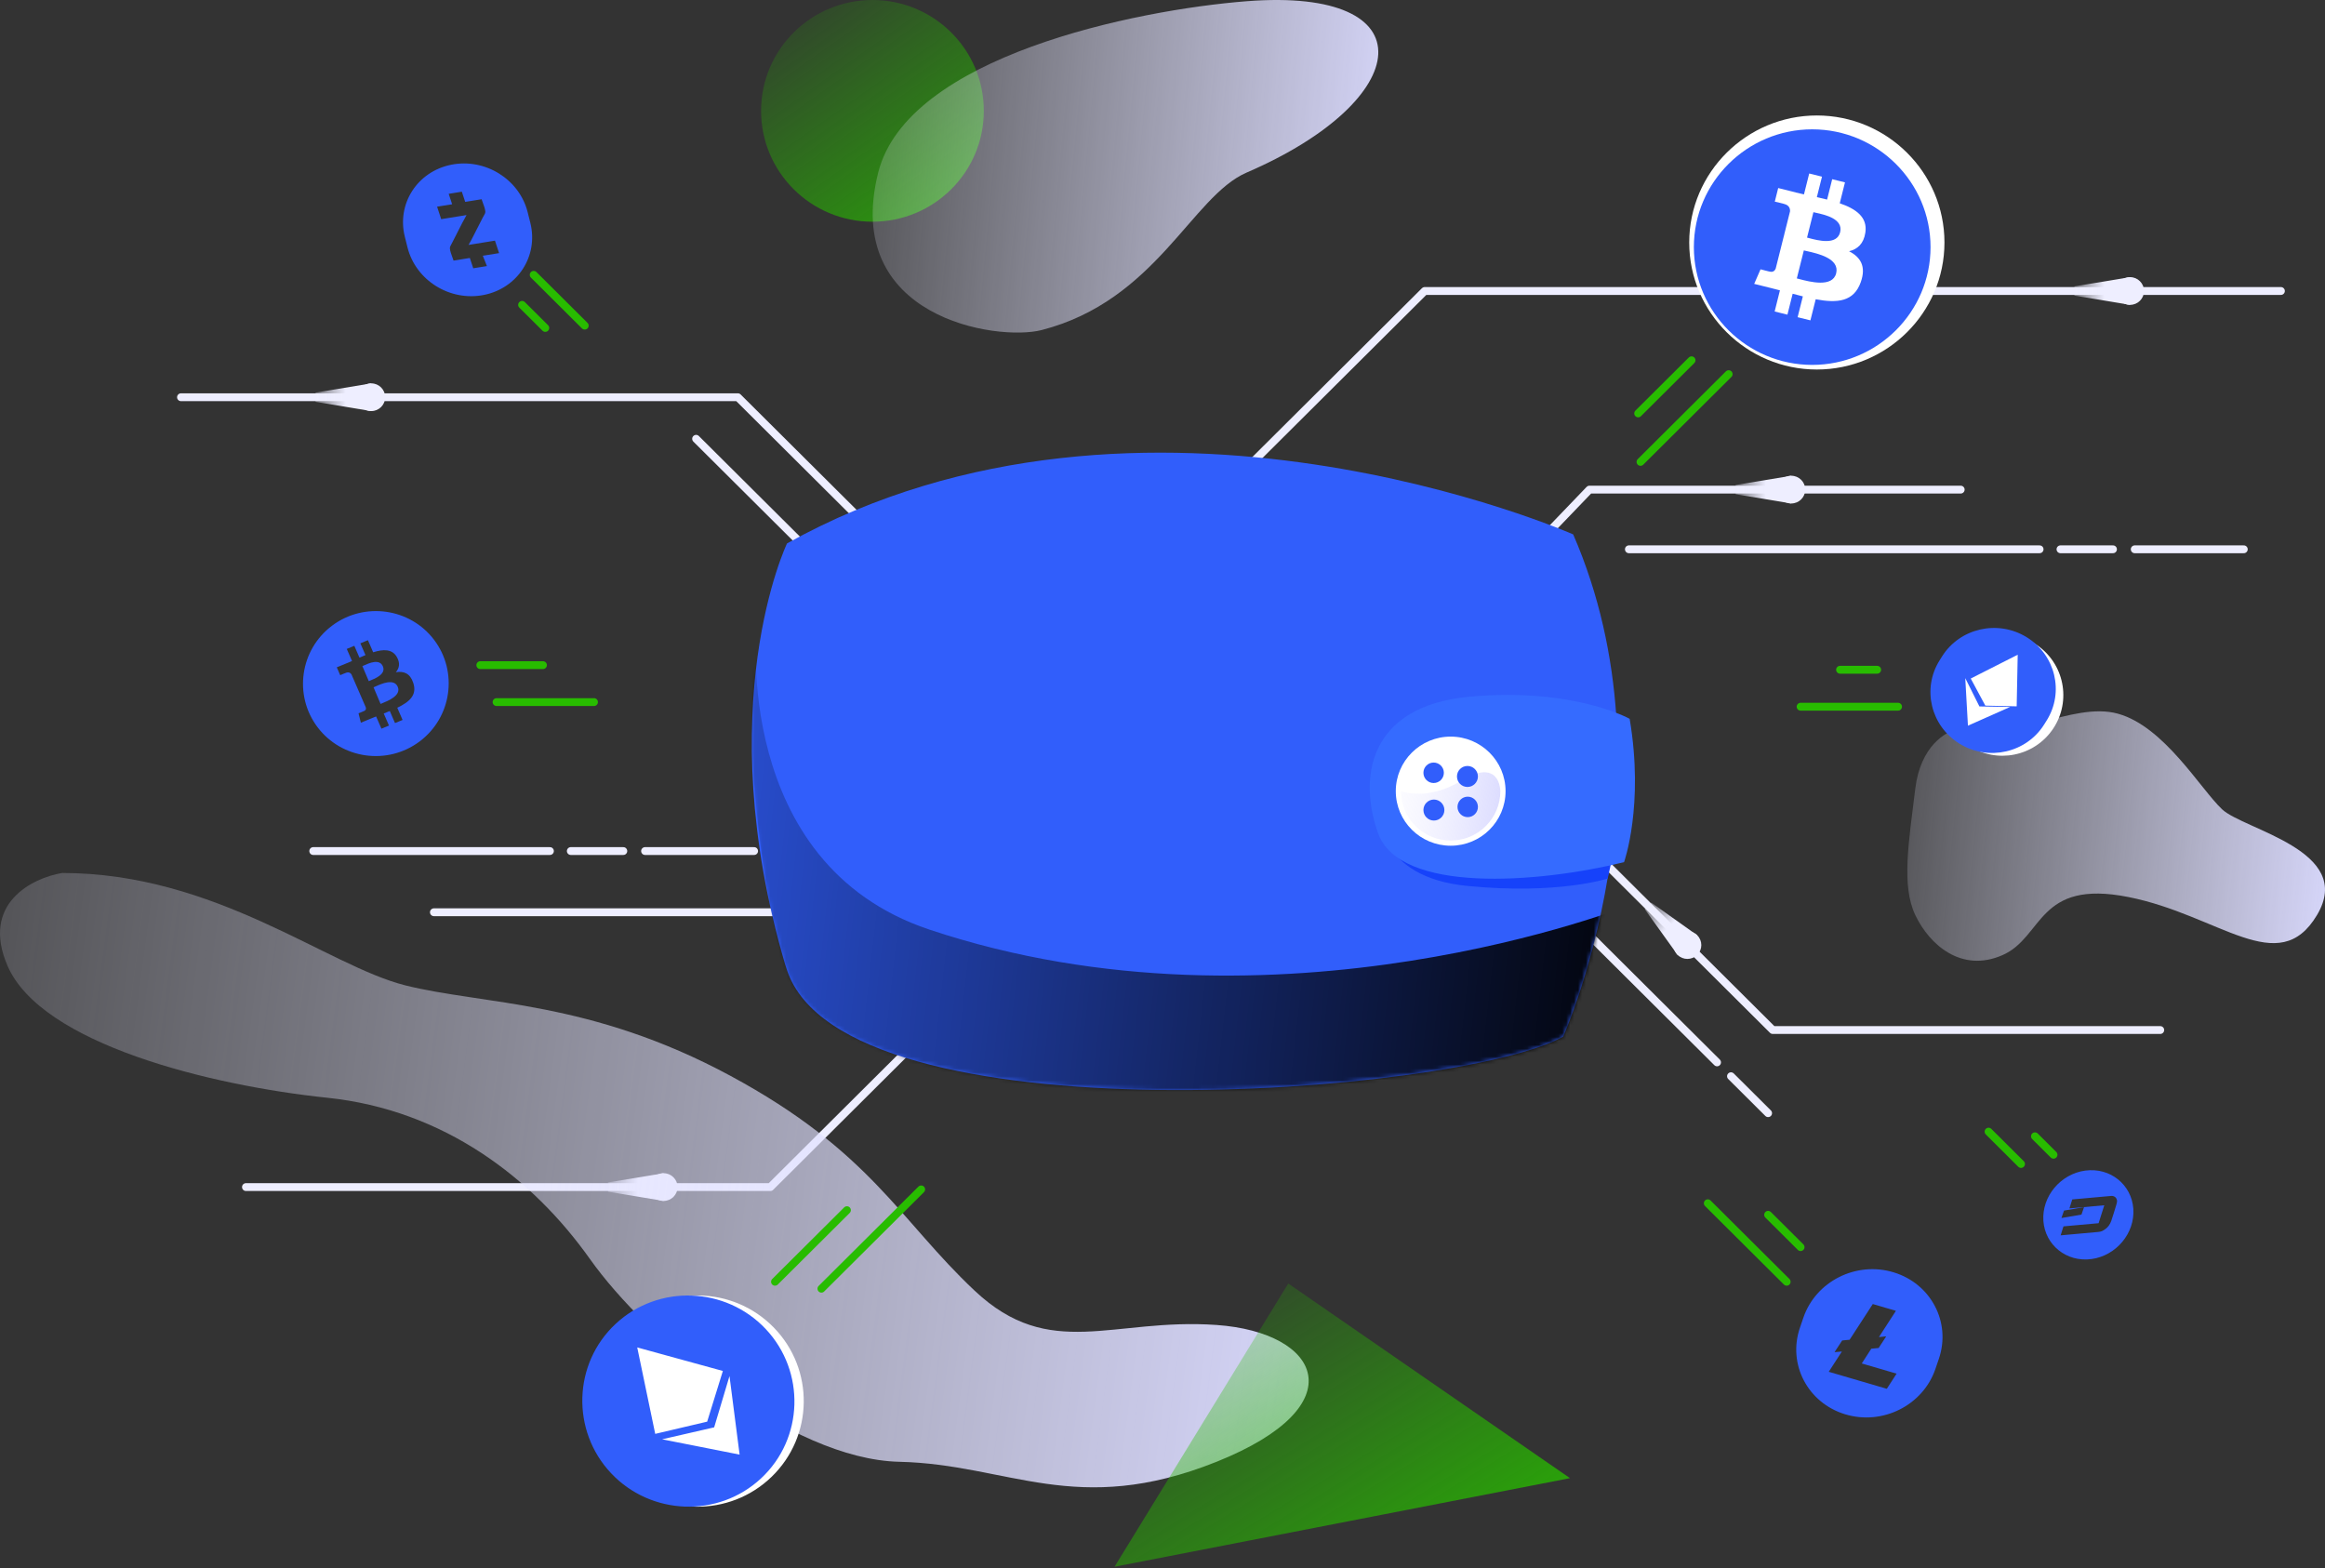 <svg width="593" height="400" viewBox="0 0 593 400" fill="none" xmlns="http://www.w3.org/2000/svg">
<rect x="0" y="0" width="593" height="400" fill="#333333" stroke="none"/>
<path d="M46.162 101.315H188.198L252.114 164.931H366.926L405.394 124.877H500.085" stroke="#EEEEFF" stroke-width="2" stroke-linecap="round" stroke-linejoin="round"/>
<path d="M110.67 232.669H204.177L363.375 74.218H581.756" stroke="#EEEEFF" stroke-width="2" stroke-linecap="round" stroke-linejoin="round"/>
<ellipse cx="222.523" cy="28.274" rx="28.407" ry="28.274" fill="url(#paint0_linear_6271_529)"/>
<ellipse cx="94.691" cy="101.314" rx="3.551" ry="3.534" fill="#EEEEFF"/>
<path d="M80.487 100.136L94.691 97.78V104.848L80.487 102.492V100.136Z" fill="url(#paint1_linear_6271_529)"/>
<path d="M177.545 111.917L214.237 148.438" stroke="#EEEEFF" stroke-width="2" stroke-linecap="round" stroke-linejoin="round"/>
<path d="M217.788 151.972L227.257 161.396" stroke="#EEEEFF" stroke-width="2" stroke-linecap="round" stroke-linejoin="round"/>
<path d="M401.251 234.437L437.944 270.957" stroke="#EEEEFF" stroke-width="2" stroke-linecap="round" stroke-linejoin="round"/>
<path d="M441.495 274.492L450.964 283.917" stroke="#EEEEFF" stroke-width="2" stroke-linecap="round" stroke-linejoin="round"/>
<path d="M415.455 140.097H520.207" stroke="#EEEEFF" stroke-width="2" stroke-linecap="round" stroke-linejoin="round"/>
<path d="M525.533 140.097H538.924" stroke="#EEEEFF" stroke-width="2" stroke-linecap="round" stroke-linejoin="round"/>
<path d="M544.471 140.097H572.287" stroke="#EEEEFF" stroke-width="2" stroke-linecap="round" stroke-linejoin="round"/>
<path d="M79.895 217.06H140.261" stroke="#EEEEFF" stroke-width="2" stroke-linecap="round" stroke-linejoin="round"/>
<path d="M145.587 217.06H158.978" stroke="#EEEEFF" stroke-width="2" stroke-linecap="round" stroke-linejoin="round"/>
<path d="M164.525 217.06H192.34" stroke="#EEEEFF" stroke-width="2" stroke-linecap="round" stroke-linejoin="round"/>
<ellipse cx="456.882" cy="124.876" rx="3.551" ry="3.534" fill="#EEEEFF"/>
<path d="M442.679 123.698L456.882 121.342V128.41L442.679 126.054V123.698Z" fill="url(#paint2_linear_6271_529)"/>
<ellipse cx="543.287" cy="74.219" rx="3.551" ry="3.534" fill="#EEEEFF"/>
<path d="M529.084 73.04L543.287 70.684V77.753L529.084 75.397V73.04Z" fill="url(#paint3_linear_6271_529)"/>
<path d="M62.733 302.765H196.483L285.847 213.82H403.027L452.148 262.711H550.981" stroke="#EEEEFF" stroke-width="2" stroke-linecap="round" stroke-linejoin="round"/>
<ellipse cx="169.26" cy="302.765" rx="3.551" ry="3.534" fill="#EEEEFF"/>
<path d="M155.056 301.587L169.26 299.231V306.3L155.056 303.943V301.587Z" fill="url(#paint4_linear_6271_529)"/>
<path d="M200.734 138.601C200.734 138.601 180.837 179.925 200.259 246.001C200.404 246.495 200.579 246.978 200.734 247.461C215.466 291.344 371.639 279.328 398.675 264.412C398.675 264.412 428.243 198.438 401.248 136.298C401.258 136.298 291.729 87.892 200.734 138.601Z" fill="#315EFB"/>
<g style="mix-blend-mode:soft-light">
<mask id="mask0_6271_529" style="mask-type:alpha" maskUnits="userSpaceOnUse" x="191" y="115" width="222" height="164">
<path d="M200.734 138.601C200.734 138.601 180.837 179.925 200.259 246.001C200.404 246.495 200.579 246.978 200.734 247.461C215.466 291.344 371.639 279.328 398.676 264.412C398.676 264.412 428.243 198.438 401.248 136.298C401.258 136.298 291.729 87.892 200.734 138.601Z" fill="#315EFB"/>
</mask>
<g mask="url(#mask0_6271_529)">
<g style="mix-blend-mode:soft-light">
<path d="M193 159.541C193 159.541 187.026 193.015 200.116 249.299C200.116 249.299 205.671 278.937 288.992 283.719C362.258 287.926 399.871 267.598 399.871 267.598C399.871 267.598 414.364 242.822 416 230.734C416 230.734 325.876 266.816 237 237.076C186.5 220.177 193 159.541 193 159.541Z" fill="url(#paint5_linear_6271_529)"/>
</g>
</g>
</g>
<path d="M410.056 224.064L411 219.693C411 219.693 392.427 223.227 375.775 221.899C359.123 220.571 354.513 214.912 352.003 207.752C352.003 207.752 351.281 223.707 374.22 225.954C397.459 228.242 410.056 224.064 410.056 224.064Z" fill="#1642FA"/>
<path d="M414.218 219.902C414.218 219.902 419.383 205.51 415.654 183.338C415.654 183.338 401.387 175.33 375.043 177.674C348.699 180.017 346.498 198.716 351.509 212.573C357.056 227.868 392.037 225.34 414.218 219.902Z" fill="#356BFF"/>
<ellipse cx="370" cy="201.788" rx="14" ry="13.916" fill="white"/>
<path d="M382.667 201.788C382.667 208.742 376.996 214.379 370 214.379C363.004 214.379 357.333 208.742 357.333 201.788C357.333 201.788 364 204.439 372.667 199.138C382.667 193.021 382.667 201.788 382.667 201.788Z" fill="url(#paint6_linear_6271_529)"/>
<path fill-rule="evenodd" clip-rule="evenodd" d="M365.655 199.71C367.095 199.71 368.262 198.541 368.262 197.099C368.262 195.658 367.095 194.489 365.655 194.489C364.216 194.489 363.049 195.658 363.049 197.099C363.049 198.541 364.216 199.71 365.655 199.71Z" fill="#315EFB"/>
<path fill-rule="evenodd" clip-rule="evenodd" d="M374.344 208.412C375.784 208.412 376.951 207.243 376.951 205.801C376.951 204.36 375.784 203.191 374.344 203.191C372.905 203.191 371.738 204.36 371.738 205.801C371.738 207.243 372.905 208.412 374.344 208.412Z" fill="#315EFB"/>
<path fill-rule="evenodd" clip-rule="evenodd" d="M374.278 195.359C372.802 195.359 371.605 196.558 371.605 198.037C371.605 199.515 372.802 200.714 374.278 200.714C375.754 200.714 376.951 199.515 376.951 198.037C376.951 196.558 375.754 195.359 374.278 195.359Z" fill="#315EFB"/>
<path fill-rule="evenodd" clip-rule="evenodd" d="M365.723 203.927C364.247 203.927 363.05 205.126 363.05 206.604C363.05 208.083 364.247 209.282 365.723 209.282C367.2 209.282 368.397 208.083 368.397 206.604C368.397 205.126 367.2 203.927 365.723 203.927Z" fill="#315EFB"/>
<path d="M223.988 44.015C231.434 14.352 289.733 2.521 317.952 0.314C364.49 -3.326 360.944 25.476 317.952 44.015C303.945 50.056 294.904 76.681 265.651 84.185C254.32 87.092 214.681 81.095 223.988 44.015Z" fill="url(#paint7_linear_6271_529)"/>
<circle r="3.543" transform="matrix(0.709 0.705 -0.709 0.705 430.376 241.042)" fill="#EEEEFF"/>
<path d="M421.17 230.213L432.887 238.544L427.866 243.542L419.496 231.88L421.17 230.213Z" fill="url(#paint8_linear_6271_529)"/>
<path d="M1.923 246.335C-4.974 230.383 8.333 223.902 15.848 222.656C54.973 222.656 83.488 246.335 103.382 251.32C123.276 256.305 150.465 255.059 186.274 274.376C222.084 293.693 229.378 311.14 248.609 329.211C267.84 347.281 283.755 336.065 310.281 337.935C336.806 339.804 346.09 358.498 310.281 372.83C274.471 387.162 257.23 373.453 229.378 372.83C201.526 372.207 165.054 341.673 150.465 321.11C135.876 300.547 113.329 283.099 83.488 279.984C53.647 276.868 10.543 266.275 1.923 246.335Z" fill="url(#paint9_linear_6271_529)"/>
<path d="M328.576 327.361L400.434 377.002L284.269 399.599L328.576 327.361Z" fill="url(#paint10_linear_6271_529)"/>
<path fill-rule="evenodd" clip-rule="evenodd" d="M521.151 310.253C521.344 304.002 526.649 298.691 532.996 298.464C539.343 298.237 544.329 303.181 544.136 309.432C543.942 315.683 538.638 320.995 532.291 321.221C525.944 321.448 520.957 316.504 521.151 310.253ZM531.542 307.888L526.436 308.758L525.78 310.651L530.887 309.781L531.542 307.888ZM538.461 305.023C538.916 304.982 539.511 305.143 539.79 305.699C540.068 306.254 539.98 306.56 539.749 307.36L539.749 307.361C539.519 308.161 538.775 310.566 538.474 311.423C538.172 312.279 537.635 313.024 536.96 313.482L536.9 313.523C536.268 313.953 536.003 314.133 535.1 314.215L525.571 315.073L526.296 312.786L535.258 311.979L536.705 307.403L527.814 308.204L528.539 305.917L538.461 305.023Z" fill="#315EFB"/>
<path fill-rule="evenodd" clip-rule="evenodd" d="M459.955 336.073C463.127 326.786 473.434 321.608 482.977 324.507C492.521 327.405 497.686 337.283 494.514 346.569L493.633 349.15C490.461 358.436 480.154 363.614 470.611 360.715C461.068 357.817 455.902 347.939 459.074 338.653L459.955 336.073ZM467.907 344.867L469.779 344.703L466.431 349.875L481.239 354.212L483.732 350.351L474.852 347.751L477.28 343.985L479.159 343.801L481.088 340.831L479.229 341.02L483.56 334.324L477.662 332.597L471.752 341.701L469.85 341.889L467.907 344.867L467.907 344.867Z" fill="#315EFB"/>
<path d="M488.502 201.131C489.811 190.334 496.249 186.537 499.304 185.989C512.725 189.939 528.437 178.747 540.221 182.038C552.005 185.33 561.17 201.131 566.735 206.398C572.299 211.665 600.777 216.932 590.957 233.391C581.137 249.851 566.08 233.391 542.839 228.783C519.599 224.174 521.235 238.988 510.761 243.596C500.286 248.205 492.103 240.963 488.502 233.391C484.901 225.82 486.865 214.628 488.502 201.131Z" fill="url(#paint11_linear_6271_529)"/>
<path fill-rule="evenodd" clip-rule="evenodd" d="M158.527 376.119C148.112 365.449 148.36 348.394 159.079 338.029C169.798 327.664 186.933 327.909 197.349 338.578C207.764 349.248 207.515 366.303 196.797 376.668C186.078 387.033 168.943 386.789 158.527 376.119Z" fill="white"/>
<path fill-rule="evenodd" clip-rule="evenodd" d="M155.843 375.729C145.657 364.901 146.134 347.79 157.03 337.639C167.926 327.488 185.114 328.14 195.3 338.968C205.485 349.796 205.008 366.907 194.112 377.058C183.216 387.209 166.028 386.556 155.843 375.729ZM188.641 370.998L168.866 367.094L182.148 364.048L182.149 364.05L186.06 350.966L188.641 370.998ZM162.529 343.665L184.369 349.664L180.367 362.594L167.116 365.71L162.529 343.665Z" fill="#315EFB"/>
<path fill-rule="evenodd" clip-rule="evenodd" d="M498.668 167.498C504.096 160.875 513.897 159.891 520.544 165.288C527.192 170.685 528.192 180.439 522.765 187.061C517.337 193.684 507.536 194.668 500.889 189.271C494.241 183.874 493.241 174.12 498.668 167.498Z" fill="white"/>
<path fill-rule="evenodd" clip-rule="evenodd" d="M495.319 167.433C499.862 160.195 509.518 157.988 516.885 162.503C524.253 167.018 526.542 176.546 521.998 183.783L521.379 184.77C516.836 192.007 507.18 194.214 499.813 189.699C492.445 185.184 490.156 175.657 494.7 168.419L495.319 167.433ZM501.93 185.086L501.247 172.957L504.855 180.175L504.854 180.176L512.688 180.305L501.93 185.086ZM514.625 166.989L514.364 180.152L506.365 179.971L502.648 173.059L514.625 166.989Z" fill="#315EFB"/>
<path d="M469.31 170.821H478.779" stroke="#28BC00" stroke-width="2" stroke-linecap="round" stroke-linejoin="round"/>
<path d="M484.106 180.246H459.249" stroke="#28BC00" stroke-width="2" stroke-linecap="round" stroke-linejoin="round"/>
<path d="M122.506 169.643H138.485" stroke="#28BC00" stroke-width="2" stroke-linecap="round" stroke-linejoin="round"/>
<path d="M151.505 179.067H126.649" stroke="#28BC00" stroke-width="2" stroke-linecap="round" stroke-linejoin="round"/>
<path fill-rule="evenodd" clip-rule="evenodd" d="M103.255 60.395C101.14 51.977 106.437 43.747 115.087 42.014C123.738 40.281 132.465 45.7 134.58 54.118L135.264 56.84C137.38 65.258 132.082 73.487 123.432 75.221C114.782 76.954 106.055 71.535 103.939 63.117L103.255 60.395ZM126.243 61.377L119.501 62.465C119.882 61.827 120.239 61.176 120.57 60.514C121.43 58.856 122.278 57.192 123.113 55.523C123.181 55.387 123.264 55.249 123.349 55.109C123.587 54.713 123.831 54.307 123.782 53.911C123.702 53.194 123.435 52.472 123.16 51.73C123.046 51.426 122.938 51.121 122.835 50.815L118.651 51.49L117.795 48.893L114.442 49.434L115.32 52.097L111.481 52.716L112.529 55.897L118.995 54.854C118.826 55.167 118.664 55.458 118.507 55.742C118.307 56.102 118.116 56.448 117.926 56.805C117.066 58.463 116.219 60.127 115.384 61.796C115.316 61.947 115.228 62.101 115.139 62.258C114.924 62.635 114.701 63.023 114.749 63.403C114.83 64.122 115.097 64.845 115.368 65.577C115.477 65.872 115.587 66.167 115.685 66.465L119.834 65.796L120.701 68.426L124.192 67.863C124.013 67.424 123.838 66.984 123.667 66.543C123.496 66.11 123.326 65.676 123.142 65.228L127.291 64.559L126.242 61.377L126.243 61.377Z" fill="#315EFB"/>
<path d="M133.159 77.753L139.077 83.643" stroke="#28BC00" stroke-width="2" stroke-linecap="round" stroke-linejoin="round"/>
<path d="M430.842 61.848C430.842 43.956 445.5 29.451 463.392 29.451C481.285 29.451 495.942 43.956 495.942 61.848C495.942 79.741 481.285 94.245 463.392 94.245C445.5 94.245 430.842 79.741 430.842 61.848Z" fill="white"/>
<path fill-rule="evenodd" clip-rule="evenodd" d="M462.209 32.986C445.617 32.986 432.026 46.436 432.026 63.028C432.026 79.619 445.617 93.068 462.209 93.068C478.8 93.068 492.391 79.619 492.391 63.028C492.391 46.436 478.8 32.986 462.209 32.986ZM469.234 51.847C473.351 53.258 476.362 55.374 475.77 59.31C475.342 62.191 473.737 63.586 471.607 64.075C474.532 65.591 476.021 67.916 474.603 71.946C472.843 76.951 468.662 77.373 463.102 76.326L461.752 81.709L458.492 80.9L459.823 75.589C458.978 75.38 458.115 75.159 457.225 74.918L455.888 80.254L452.632 79.445L453.981 74.052C453.739 73.99 453.496 73.928 453.251 73.864L453.062 73.815L453.06 73.814C452.597 73.695 452.13 73.573 451.656 73.455L447.413 72.402L449.032 68.687C449.032 68.687 451.434 69.323 451.402 69.276C452.325 69.504 452.735 68.905 452.896 68.505L455.029 59.997C455.059 60.004 455.09 60.012 455.12 60.019C455.168 60.031 455.215 60.042 455.261 60.054L455.262 60.054L455.373 60.082C455.243 60.03 455.125 59.997 455.034 59.974L456.555 53.9C456.595 53.21 456.357 52.34 455.036 52.012C455.087 51.978 452.668 51.426 452.668 51.426L453.535 47.96L458.032 49.078L458.028 49.094C458.704 49.261 459.401 49.42 460.11 49.581L461.447 44.252L464.706 45.06L463.396 50.286C464.271 50.484 465.151 50.685 466.008 50.898L467.309 45.706L470.569 46.515L469.234 51.847ZM468.32 69.707C467.396 73.404 461.581 71.875 458.92 71.176C458.681 71.113 458.467 71.057 458.285 71.012L460.075 63.868C460.297 63.923 460.569 63.983 460.876 64.052C463.628 64.667 469.267 65.926 468.32 69.707ZM461.429 60.737C463.647 61.326 468.486 62.611 469.329 59.251C470.189 55.813 465.487 54.777 463.19 54.271C462.932 54.214 462.704 54.164 462.518 54.118L460.894 60.597C461.048 60.635 461.227 60.683 461.429 60.737Z" fill="#315EFB"/>
<path fill-rule="evenodd" clip-rule="evenodd" d="M84.695 159.58C76.487 165.734 74.856 177.363 81.001 185.486C87.145 193.61 98.821 195.261 107.029 189.107C115.237 182.953 116.868 171.324 110.724 163.201C104.579 155.078 92.903 153.426 84.695 159.58ZM95.18 166.365C97.761 165.549 100.056 165.48 101.241 167.611C102.111 169.169 101.836 170.433 100.958 171.448C102.985 171.119 104.6 171.707 105.409 174.185C106.414 177.262 104.49 178.993 101.328 180.512L102.679 183.623L100.751 184.419L99.418 181.349C98.919 181.556 98.405 181.763 97.872 181.971L99.212 185.054L97.286 185.849L95.931 182.733C95.75 182.806 95.567 182.879 95.384 182.953C95.108 183.063 94.829 183.175 94.549 183.29L92.04 184.326L91.449 181.928C91.449 181.928 92.885 181.361 92.851 181.35C93.396 181.124 93.375 180.683 93.305 180.43L91.169 175.512L91.21 175.495C91.243 175.481 91.275 175.468 91.307 175.455L91.373 175.428C91.288 175.45 91.217 175.477 91.163 175.499L89.638 171.989C89.398 171.639 88.953 171.303 88.172 171.625C88.184 171.59 86.772 172.204 86.772 172.204L85.901 170.201L88.561 169.104L88.565 169.113C88.965 168.948 89.371 168.771 89.785 168.591L88.447 165.51L90.374 164.715L91.686 167.735C92.197 167.512 92.71 167.289 93.217 167.079L91.913 164.08L93.841 163.283L95.18 166.365ZM101.454 175.19C102.382 177.381 98.99 178.754 97.438 179.383L97.437 179.383C97.298 179.439 97.173 179.49 97.068 179.534L95.277 175.298C95.406 175.244 95.56 175.174 95.735 175.096C97.3 174.391 100.507 172.948 101.454 175.19ZM94.372 173.598C95.671 173.078 98.504 171.946 97.66 169.958C96.796 167.926 94.121 169.133 92.815 169.723C92.668 169.789 92.539 169.848 92.431 169.893L94.059 173.724C94.148 173.687 94.254 173.645 94.372 173.598Z" fill="#315EFB"/>
<path d="M197.667 326.916L216.013 308.656" stroke="#28BC00" stroke-width="2" stroke-linecap="round" stroke-linejoin="round"/>
<path d="M209.503 328.683L234.951 303.354" stroke="#28BC00" stroke-width="2" stroke-linecap="round" stroke-linejoin="round"/>
<path d="M417.822 105.438L431.434 91.89" stroke="#28BC00" stroke-width="2" stroke-linecap="round" stroke-linejoin="round"/>
<path d="M440.903 95.424L418.414 117.808" stroke="#28BC00" stroke-width="2" stroke-linecap="round" stroke-linejoin="round"/>
<path d="M136.118 70.095L149.138 83.054" stroke="#28BC00" stroke-width="2" stroke-linecap="round" stroke-linejoin="round"/>
<path d="M450.964 309.834L459.249 318.081" stroke="#28BC00" stroke-width="2" stroke-linecap="round" stroke-linejoin="round"/>
<path d="M435.577 306.889L455.699 326.916" stroke="#28BC00" stroke-width="2" stroke-linecap="round" stroke-linejoin="round"/>
<path d="M519.023 289.807L523.758 294.519" stroke="#28BC00" stroke-width="2" stroke-linecap="round" stroke-linejoin="round"/>
<path d="M507.187 288.628L515.472 296.875" stroke="#28BC00" stroke-width="2" stroke-linecap="round" stroke-linejoin="round"/>
<defs>
<linearGradient id="paint0_linear_6271_529" x1="256.657" y1="79.121" x2="194.505" y2="-8.523" gradientUnits="userSpaceOnUse">
<stop stop-color="#28BC00"/>
<stop offset="1" stop-color="#28BC00" stop-opacity="0"/>
</linearGradient>
<linearGradient id="paint1_linear_6271_529" x1="88.181" y1="101.314" x2="76.344" y2="101.314" gradientUnits="userSpaceOnUse">
<stop stop-color="#EEEEFF"/>
<stop offset="1" stop-color="#EEEEFF" stop-opacity="0"/>
</linearGradient>
<linearGradient id="paint2_linear_6271_529" x1="450.372" y1="124.876" x2="438.536" y2="124.876" gradientUnits="userSpaceOnUse">
<stop stop-color="#EEEEFF"/>
<stop offset="1" stop-color="#EEEEFF" stop-opacity="0"/>
</linearGradient>
<linearGradient id="paint3_linear_6271_529" x1="536.777" y1="74.218" x2="524.941" y2="74.218" gradientUnits="userSpaceOnUse">
<stop stop-color="#EEEEFF"/>
<stop offset="1" stop-color="#EEEEFF" stop-opacity="0"/>
</linearGradient>
<linearGradient id="paint4_linear_6271_529" x1="162.75" y1="302.765" x2="150.913" y2="302.765" gradientUnits="userSpaceOnUse">
<stop stop-color="#EEEEFF"/>
<stop offset="1" stop-color="#EEEEFF" stop-opacity="0"/>
</linearGradient>
<linearGradient id="paint5_linear_6271_529" x1="425.323" y1="261.56" x2="129.468" y2="228.389" gradientUnits="userSpaceOnUse">
<stop/>
<stop offset="1" stop-opacity="0"/>
</linearGradient>
<linearGradient id="paint6_linear_6271_529" x1="383.716" y1="211.194" x2="350.258" y2="208.18" gradientUnits="userSpaceOnUse">
<stop stop-color="#DADAFF"/>
<stop offset="1" stop-color="#EEEEFF" stop-opacity="0"/>
</linearGradient>
<linearGradient id="paint7_linear_6271_529" x1="356.882" y1="69.304" x2="186.696" y2="53.284" gradientUnits="userSpaceOnUse">
<stop stop-color="#DADAFF"/>
<stop offset="1" stop-color="#EEEEFF" stop-opacity="0"/>
</linearGradient>
<linearGradient id="paint8_linear_6271_529" x1="425.773" y1="236.461" x2="417.443" y2="228.092" gradientUnits="userSpaceOnUse">
<stop stop-color="#EEEEFF"/>
<stop offset="1" stop-color="#EEEEFF" stop-opacity="0"/>
</linearGradient>
<linearGradient id="paint9_linear_6271_529" x1="347.615" y1="350.675" x2="-89.199" y2="293.059" gradientUnits="userSpaceOnUse">
<stop stop-color="#DADAFF"/>
<stop offset="1" stop-color="#EEEEFF" stop-opacity="0"/>
</linearGradient>
<linearGradient id="paint10_linear_6271_529" x1="416.948" y1="399.187" x2="345.509" y2="283.181" gradientUnits="userSpaceOnUse">
<stop stop-color="#28BC00"/>
<stop offset="1" stop-color="#28BC00" stop-opacity="0"/>
</linearGradient>
<linearGradient id="paint11_linear_6271_529" x1="597.414" y1="233.402" x2="457.088" y2="218.852" gradientUnits="userSpaceOnUse">
<stop stop-color="#DADAFF"/>
<stop offset="1" stop-color="#EEEEFF" stop-opacity="0"/>
</linearGradient>
</defs>
</svg>
